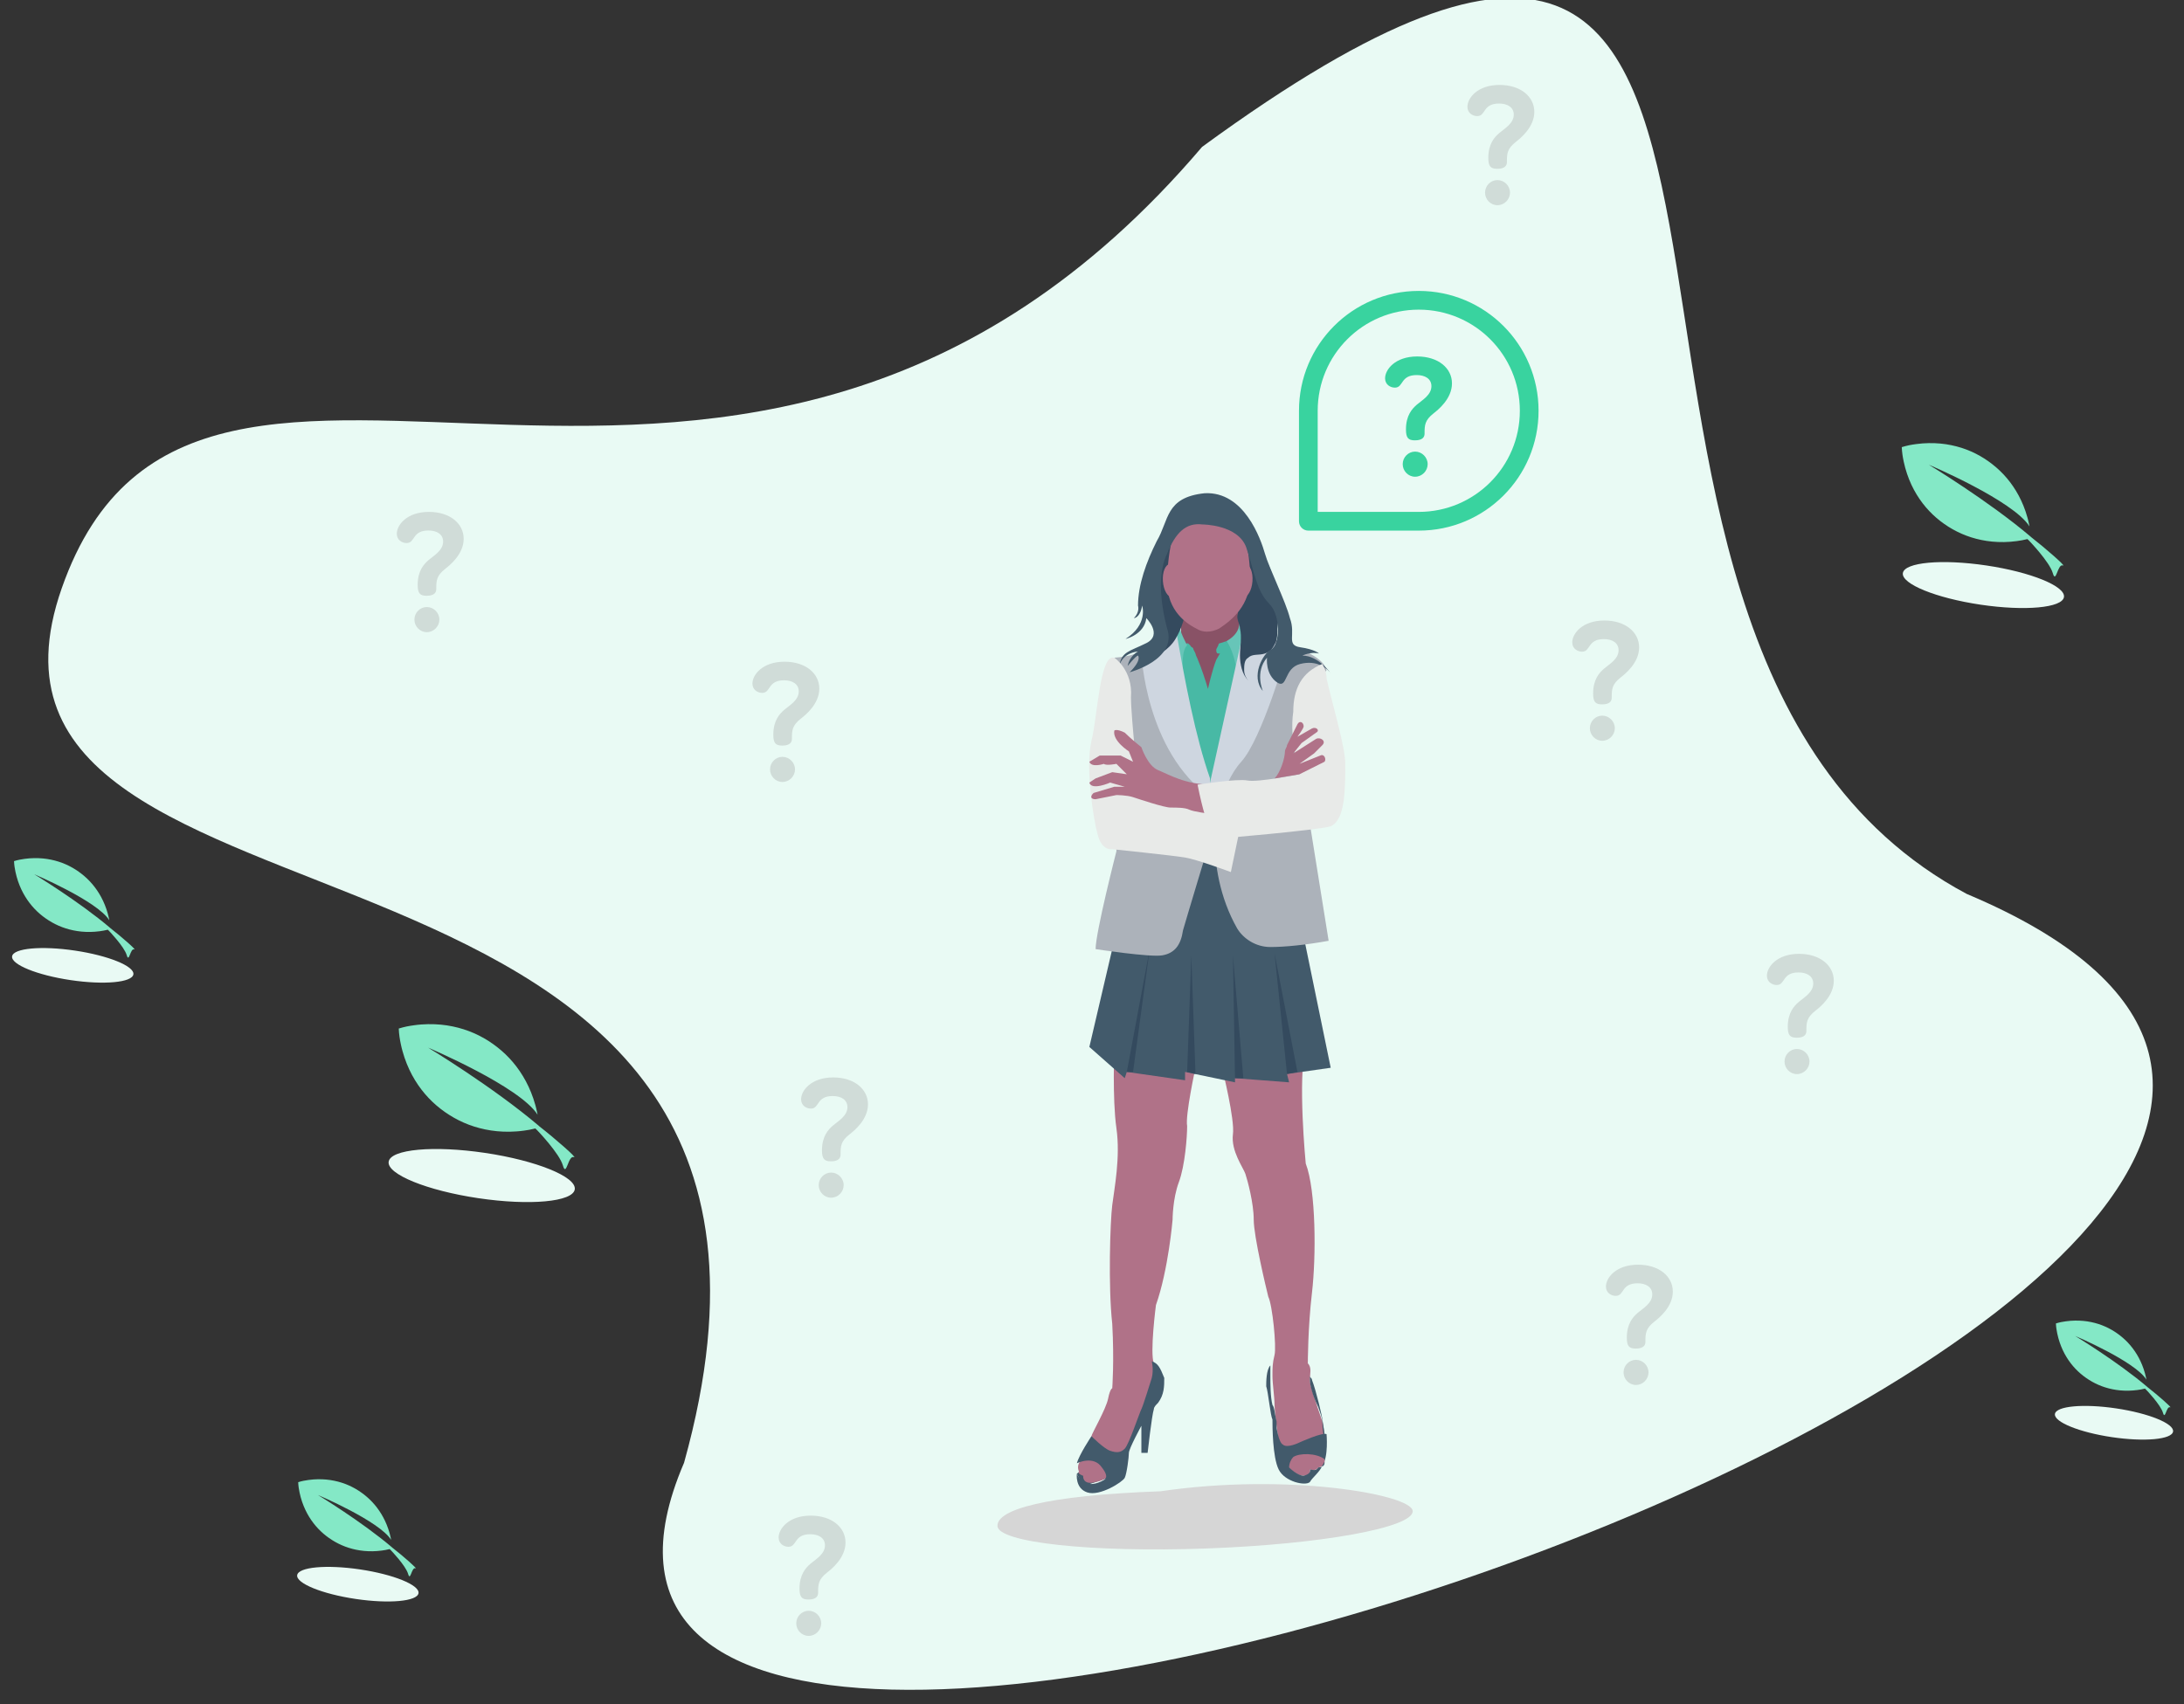 <svg width="583" height="455" viewBox="0 0 583 455" fill="none" xmlns="http://www.w3.org/2000/svg">
<rect x="0" y="0" width="583" height="455" fill="#333333" stroke="none"/>
<g clip-path="url(#clip0)">
<path d="M524.991 238.677C754.435 335.226 110.502 558.188 182.602 390.566C234.193 205.395 -19.995 261.099 16.491 157.034C52.977 52.969 197.573 184.082 320.891 39.217C512.491 -100.823 393.991 168.677 524.991 238.677Z" fill="#E9FAF4"/>
</g>
<path d="M436.704 363.079C434.876 363.079 433.395 364.604 433.395 366.434C433.395 368.22 434.832 369.789 436.704 369.789C438.576 369.789 440.057 368.221 440.057 366.434C440.057 364.604 438.533 363.079 436.704 363.079Z" fill="#D0DCD8"/>
<path d="M437.27 337.677C431.392 337.677 428.693 341.162 428.693 343.515C428.693 345.215 430.13 345.999 431.305 345.999C433.656 345.999 432.699 342.644 437.14 342.644C439.317 342.644 441.058 343.603 441.058 345.607C441.058 347.96 438.62 349.31 437.183 350.53C435.921 351.62 434.266 353.406 434.266 357.153C434.266 359.419 434.875 360.073 436.661 360.073C438.794 360.073 439.229 359.114 439.229 358.286C439.229 356.02 439.273 354.713 441.668 352.84C442.843 351.925 446.544 348.962 446.544 344.866C446.544 340.77 442.843 337.677 437.27 337.677Z" fill="#D0DCD8"/>
<path d="M208.867 202.079C207.039 202.079 205.558 203.604 205.558 205.434C205.558 207.22 206.995 208.789 208.867 208.789C210.739 208.789 212.22 207.221 212.22 205.434C212.22 203.604 210.696 202.079 208.867 202.079Z" fill="#D0DCD8"/>
<path d="M209.433 176.677C203.555 176.677 200.856 180.162 200.856 182.515C200.856 184.215 202.293 184.999 203.468 184.999C205.819 184.999 204.862 181.644 209.303 181.644C211.48 181.644 213.221 182.603 213.221 184.607C213.221 186.96 210.783 188.31 209.346 189.53C208.084 190.62 206.429 192.406 206.429 196.153C206.429 198.419 207.039 199.073 208.824 199.073C210.957 199.073 211.393 198.114 211.393 197.286C211.393 195.02 211.436 193.713 213.831 191.84C215.006 190.925 218.707 187.962 218.707 183.866C218.707 179.77 215.006 176.677 209.433 176.677Z" fill="#D0DCD8"/>
<path d="M221.858 313.079C220.029 313.079 218.549 314.604 218.549 316.434C218.549 318.22 219.986 319.789 221.858 319.789C223.73 319.789 225.21 318.221 225.21 316.434C225.21 314.604 223.687 313.079 221.858 313.079Z" fill="#D0DCD8"/>
<path d="M222.424 287.677C216.546 287.677 213.847 291.162 213.847 293.515C213.847 295.215 215.283 295.999 216.459 295.999C218.81 295.999 217.852 292.644 222.293 292.644C224.47 292.644 226.212 293.603 226.212 295.607C226.212 297.96 223.774 299.31 222.337 300.53C221.074 301.62 219.42 303.406 219.42 307.153C219.42 309.419 220.029 310.073 221.814 310.073C223.948 310.073 224.383 309.114 224.383 308.286C224.383 306.02 224.427 304.713 226.822 302.84C227.997 301.925 231.698 298.962 231.698 294.866C231.698 290.77 227.997 287.677 222.424 287.677Z" fill="#D0DCD8"/>
<path d="M427.71 191.079C425.882 191.079 424.401 192.604 424.401 194.434C424.401 196.22 425.838 197.789 427.71 197.789C429.583 197.789 431.063 196.221 431.063 194.434C431.063 192.604 429.539 191.079 427.71 191.079Z" fill="#D0DCD8"/>
<path d="M428.277 165.677C422.399 165.677 419.699 169.162 419.699 171.515C419.699 173.215 421.136 173.999 422.312 173.999C424.663 173.999 423.705 170.644 428.146 170.644C430.323 170.644 432.065 171.603 432.065 173.607C432.065 175.96 429.626 177.31 428.19 178.53C426.927 179.62 425.272 181.406 425.272 185.153C425.272 187.419 425.882 188.073 427.667 188.073C429.8 188.073 430.236 187.114 430.236 186.286C430.236 184.02 430.28 182.713 432.674 180.84C433.85 179.925 437.551 176.962 437.551 172.866C437.551 168.77 433.85 165.677 428.277 165.677Z" fill="#D0DCD8"/>
<path d="M399.731 48.079C397.902 48.079 396.422 49.604 396.422 51.434C396.422 53.221 397.858 54.789 399.731 54.789C401.603 54.789 403.083 53.221 403.083 51.434C403.083 49.604 401.559 48.079 399.731 48.079Z" fill="#D0DCD8"/>
<path d="M400.297 22.677C394.419 22.677 391.719 26.162 391.719 28.515C391.719 30.215 393.156 30.999 394.332 30.999C396.683 30.999 395.725 27.644 400.166 27.644C402.343 27.644 404.085 28.602 404.085 30.607C404.085 32.96 401.646 34.31 400.21 35.53C398.947 36.62 397.292 38.406 397.292 42.153C397.292 44.419 397.902 45.072 399.687 45.072C401.82 45.072 402.256 44.114 402.256 43.286C402.256 41.02 402.3 39.713 404.694 37.84C405.87 36.925 409.571 33.962 409.571 29.866C409.571 25.77 405.87 22.677 400.297 22.677Z" fill="#D0DCD8"/>
<path d="M479.674 280.079C477.845 280.079 476.365 281.604 476.365 283.434C476.365 285.22 477.801 286.789 479.674 286.789C481.546 286.789 483.026 285.221 483.026 283.434C483.026 281.604 481.502 280.079 479.674 280.079Z" fill="#D0DCD8"/>
<path d="M480.239 254.677C474.362 254.677 471.662 258.162 471.662 260.515C471.662 262.215 473.099 262.999 474.274 262.999C476.626 262.999 475.668 259.644 480.109 259.644C482.286 259.644 484.028 260.603 484.028 262.607C484.028 264.96 481.589 266.31 480.152 267.53C478.89 268.62 477.235 270.406 477.235 274.153C477.235 276.419 477.845 277.073 479.63 277.073C481.763 277.073 482.199 276.114 482.199 275.286C482.199 273.02 482.242 271.713 484.637 269.84C485.813 268.925 489.514 265.962 489.514 261.866C489.514 257.77 485.813 254.677 480.239 254.677Z" fill="#D0DCD8"/>
<path d="M215.862 430.079C214.034 430.079 212.553 431.604 212.553 433.434C212.553 435.22 213.99 436.789 215.862 436.789C217.734 436.789 219.215 435.221 219.215 433.434C219.215 431.604 217.691 430.079 215.862 430.079Z" fill="#D0DCD8"/>
<path d="M216.428 404.677C210.551 404.677 207.851 408.162 207.851 410.515C207.851 412.215 209.288 412.999 210.463 412.999C212.815 412.999 211.857 409.644 216.298 409.644C218.475 409.644 220.216 410.603 220.216 412.607C220.216 414.96 217.778 416.31 216.341 417.53C215.079 418.62 213.424 420.406 213.424 424.153C213.424 426.419 214.034 427.073 215.819 427.073C217.952 427.073 218.388 426.114 218.388 425.286C218.388 423.02 218.431 421.713 220.826 419.84C222.002 418.925 225.703 415.962 225.703 411.866C225.703 407.77 222.002 404.677 216.428 404.677Z" fill="#D0DCD8"/>
<path d="M113.935 162.079C112.106 162.079 110.626 163.604 110.626 165.434C110.626 167.22 112.063 168.789 113.935 168.789C115.807 168.789 117.288 167.221 117.288 165.434C117.288 163.604 115.764 162.079 113.935 162.079Z" fill="#D0DCD8"/>
<path d="M114.501 136.677C108.623 136.677 105.924 140.162 105.924 142.515C105.924 144.215 107.361 144.999 108.536 144.999C110.887 144.999 109.929 141.644 114.371 141.644C116.548 141.644 118.289 142.603 118.289 144.607C118.289 146.96 115.851 148.31 114.414 149.53C113.152 150.62 111.497 152.406 111.497 156.153C111.497 158.419 112.106 159.073 113.892 159.073C116.025 159.073 116.46 158.114 116.46 157.286C116.46 155.02 116.504 153.713 118.899 151.84C120.074 150.925 123.775 147.962 123.775 143.866C123.775 139.77 120.074 136.677 114.501 136.677Z" fill="#D0DCD8"/>
<g clip-path="url(#clip1)">
<path d="M289.129 396.812L287.463 393.477L289.684 391.81L297.46 394.032L289.129 396.812Z" fill="#425A6B"/>
<path d="M319.121 285.096C319.121 285.096 316.344 297.879 316.899 300.658C316.899 303.437 316.343 311.219 314.677 315.665C313.011 320.111 313.011 325.669 313.011 325.669C313.011 325.669 311.9 339.009 308.568 348.457C308.568 348.457 306.902 361.24 308.012 364.02L308.568 370.133C308.568 370.133 303.014 379.582 302.459 384.029C302.459 384.029 299.126 394.589 292.461 395.701C292.461 395.701 289.129 396.812 289.129 394.033C289.129 394.033 287.463 393.477 288.018 392.922C288.018 392.922 287.463 391.81 288.018 390.698C288.018 390.698 291.351 384.029 291.351 383.473C291.351 382.917 295.239 376.247 295.794 373.468C296.349 370.689 296.904 370.689 296.904 370.689C296.904 370.689 297.46 363.464 296.904 353.459C295.794 343.455 296.349 326.225 296.904 321.779C297.46 317.332 299.126 308.995 298.015 301.214C296.904 293.433 297.459 279.538 297.459 279.538L319.121 285.096Z" fill="#B07288"/>
<path d="M326.341 285.651C326.341 285.651 329.673 298.99 329.118 302.881C328.562 307.327 331.895 311.774 332.45 313.442C333.006 315.109 334.672 321.223 334.672 325.669C334.672 330.116 338.005 344.011 338.56 346.234C339.671 348.458 340.782 359.573 340.226 361.797C339.671 364.02 339.671 365.132 339.671 367.355C339.671 369.578 340.226 372.913 340.226 375.136C340.226 377.359 341.893 390.143 342.448 390.143C342.448 390.143 345.225 394.034 348.002 394.034C350.224 394.034 349.669 392.366 349.669 392.366C349.669 392.366 351.335 392.922 351.89 391.81C351.89 391.81 353.001 391.81 353.557 390.699C353.557 390.699 354.112 384.585 353.001 379.583C351.335 374.581 349.669 370.134 349.669 368.467C349.669 366.8 350.224 365.132 349.113 364.021C349.113 364.021 349.113 354.572 350.224 345.123C351.334 335.675 351.334 317.889 348.557 310.664C348.557 310.664 346.336 287.876 348.557 279.539L326.341 285.651Z" fill="#B07288"/>
<path d="M315.233 163.375V187.274H332.45V153.926L315.233 163.375Z" fill="#895266"/>
<path d="M327.452 171.156C327.452 171.156 326.341 173.38 324.675 176.158C323.564 178.937 322.453 183.94 322.453 183.94C322.453 183.94 319.121 172.268 316.899 171.712L310.79 178.381L323.564 214.508L330.784 182.272C330.784 182.828 333.005 171.712 327.452 171.156Z" fill="#48B9A5"/>
<path d="M316.899 172.268L318.01 172.824C318.565 172.824 318.565 173.38 318.565 173.38L319.121 174.491C319.121 175.047 319.121 175.602 318.565 175.602H317.454L316.899 172.268Z" fill="#48B9A5"/>
<path d="M327.452 171.156L325.785 171.712C325.785 171.712 325.23 171.712 325.23 172.268L324.674 173.38C324.674 173.936 324.674 174.491 325.23 174.491H326.341L327.452 171.156Z" fill="#48B9A5"/>
<path d="M327.452 171.156C327.452 171.156 330.229 175.047 330.229 181.716L333.005 167.266L330.784 166.154C330.784 166.154 331.34 168.933 327.452 171.156Z" fill="#67C5B8"/>
<path d="M315.788 178.937C315.788 178.937 315.233 173.935 316.899 172.267C316.899 172.267 314.677 168.377 314.677 166.154C314.677 166.154 311.9 172.267 315.788 178.937Z" fill="#67C5B8"/>
<path d="M296.904 253.415L290.795 279.537L300.237 287.874L300.792 286.207L316.343 288.43V286.207L329.674 288.986V287.874L344.114 288.986L343.558 286.763L355.222 285.095L347.446 247.301L337.449 222.29L305.791 231.183L296.904 253.415Z" fill="#425A6B"/>
<path d="M306.902 253.415L302.458 286.207H300.792L306.902 253.415Z" fill="#344A5E"/>
<path d="M292.461 253.415C292.461 253.415 306.902 255.639 310.234 255.083C313.566 254.527 315.233 252.304 315.788 248.413C316.899 244.522 322.453 226.181 322.453 226.181V210.063L309.123 170.045C309.123 170.045 306.902 175.047 297.46 175.603C297.46 175.603 298.015 204.505 298.015 205.06C298.015 205.616 298.015 227.293 298.015 227.293C298.015 227.293 292.461 248.968 292.461 253.415Z" fill="#ACB2BA"/>
<path d="M304.68 174.491C304.68 174.491 305.791 200.613 323.009 212.841V207.839C319.121 196.723 316.344 182.272 313.567 166.154L304.68 174.491Z" fill="#CED6E0"/>
<path d="M354.667 251.192C348.557 252.303 343.003 252.859 339.115 252.859C335.227 252.859 331.895 250.636 330.229 247.857C320.787 231.183 325.23 212.285 325.23 212.285L335.783 178.937C333.561 175.602 333.006 172.268 335.227 169.489C335.227 169.489 353 173.38 354.111 178.937L347.446 187.83V206.172L354.667 251.192Z" fill="#ACB2BA"/>
<path d="M332.45 166.154L323.008 208.95C323.008 208.95 323.008 216.176 324.119 221.178C324.119 221.178 325.785 209.506 331.339 203.393C336.893 197.279 343.558 173.935 343.558 173.935L332.45 166.154Z" fill="#CED6E0"/>
<path d="M316.004 151.147C316.559 154.482 317.114 157.817 316.559 161.152C316.559 164.486 315.449 167.821 313.782 170.6C312.116 173.379 308.784 175.602 306.007 175.602L309.895 168.377C307.118 160.04 307.673 150.591 311.561 142.81C312.117 142.254 312.117 141.698 313.227 141.698C313.783 141.698 314.338 142.254 314.338 142.254C314.338 142.81 314.893 143.366 314.893 143.366C314.893 146.145 315.448 148.924 316.004 151.147Z" fill="#344A5E"/>
<path d="M340.997 167.821C340.997 168.933 340.997 170.6 340.441 171.712C339.886 172.823 339.331 173.935 337.664 174.491C335.998 175.046 334.332 174.491 333.221 175.602C332.111 176.158 332.111 177.826 332.111 178.937C332.111 180.049 332.666 181.161 333.221 181.716C331.555 180.049 331 177.27 331 175.046C331 172.823 331.555 170.044 331 167.821C331 166.709 329.889 165.042 330.444 163.93C330.444 162.819 331 161.707 331 161.151C331.555 158.372 331.555 156.149 331.555 153.37C331.555 150.591 328.223 143.922 329.333 141.698L333.221 145.033C337.109 147.256 339.331 151.147 339.886 155.037C341.552 158.928 341.552 163.375 340.997 167.821Z" fill="#344A5E"/>
<path d="M325.445 167.822C323.223 168.933 321.002 168.933 319.336 167.822C316.004 166.154 311.005 162.264 311.56 153.927C312.671 133.362 319.336 136.696 322.668 134.474C326.556 137.252 332.666 132.806 333.776 153.927C333.776 161.708 328.778 165.598 325.445 167.822Z" fill="#B07288"/>
<path d="M334.331 155.195C334.506 152.746 333.655 150.689 332.431 150.601C331.207 150.514 330.073 152.429 329.898 154.878C329.723 157.328 330.574 159.385 331.798 159.472C333.022 159.56 334.156 157.645 334.331 155.195Z" fill="#B07288"/>
<path d="M310.427 155.181C310.602 157.631 311.736 159.546 312.96 159.458C314.184 159.37 315.034 157.314 314.859 154.864C314.684 152.414 313.55 150.499 312.326 150.587C311.102 150.674 310.252 152.731 310.427 155.181Z" fill="#B07288"/>
<path d="M321.002 140.031C321.002 140.031 330.444 140.031 332.666 146.145C334.887 152.815 335.443 157.817 338.775 161.152C342.107 164.487 341.552 172.268 339.331 173.38C337.109 174.491 333.776 180.605 337.109 184.495C337.109 184.495 334.887 179.493 338.219 175.602C338.219 175.602 337.664 180.049 340.996 182.272C343.773 183.939 342.662 178.381 347.106 177.27C351.549 176.158 354.326 178.381 355.437 180.049C355.437 180.049 352.104 175.046 347.661 175.046C347.661 175.046 349.883 173.935 352.104 174.49C352.104 174.49 350.994 173.379 347.106 172.823C343.218 172.267 345.995 169.488 344.329 165.042C343.218 160.596 338.774 151.703 337.664 147.812C336.553 143.921 332.11 131.138 321.557 131.694C311.004 132.805 312.116 138.919 308.783 144.477C306.006 150.035 303.784 156.149 303.784 161.707C303.784 161.707 304.34 163.375 302.674 165.042C302.674 165.042 304.34 165.042 304.896 161.707C304.896 161.707 306.562 166.709 300.453 170.6C300.453 170.6 305.451 169.489 306.007 165.042C306.007 165.042 310.45 169.488 306.007 171.712C301.564 173.935 299.342 173.935 298.786 177.825C298.786 177.825 299.342 174.49 303.785 173.934C303.785 173.934 301.563 175.046 301.008 177.825C301.008 177.825 303.23 175.046 303.785 175.046C303.785 175.046 304.896 176.158 301.563 179.493C301.563 179.493 314.337 176.158 311.561 167.821C309.339 159.484 309.339 152.258 311.561 147.812C313.782 142.254 316.559 139.475 321.002 140.031Z" fill="#425A6B"/>
<path d="M297.46 175.602C297.46 175.602 302.458 178.937 301.903 186.163C301.903 191.721 304.125 211.73 304.125 211.73L331.34 219.511L328.563 232.85C328.563 232.85 319.676 229.515 316.344 228.959C313.011 228.403 296.905 226.736 296.905 226.736C296.905 226.736 294.128 227.292 293.017 222.845C291.906 218.954 289.684 205.06 291.351 197.834C293.017 191.165 293.572 174.491 297.46 175.602Z" fill="#E8EAE8"/>
<path d="M292.461 213.397C291.351 213.397 290.795 212.841 291.906 211.73L297.46 210.063H300.237L296.349 208.951C296.349 208.951 291.35 211.175 290.795 208.951L292.461 207.84L296.904 206.172L300.792 206.728L298.015 203.949C298.015 203.949 295.238 204.505 294.683 203.949C294.683 203.949 291.35 205.061 290.795 203.393L293.572 201.726H299.126L302.458 203.393L301.348 200.615C301.348 200.615 296.904 197.836 297.46 195.056C297.46 195.056 298.015 194.5 300.236 195.612C301.903 197.28 304.679 199.503 304.679 199.503C304.679 199.503 306.346 204.505 309.122 205.617C311.899 206.728 316.343 209.508 323.563 209.508L323.007 217.289C323.007 217.289 318.564 216.733 317.453 216.177C316.342 215.621 314.121 215.621 312.454 215.621C310.788 215.621 304.123 213.398 302.457 212.842C300.791 212.286 298.014 212.286 298.014 212.286L292.461 213.397Z" fill="#B07288"/>
<path d="M345.225 190.054C344.114 197.279 346.891 206.728 346.891 206.728C346.891 206.728 335.783 208.951 333.005 208.395C330.228 207.839 319.676 209.507 319.676 209.507C322.453 223.402 324.674 223.957 324.674 223.957C324.674 223.957 351.334 221.734 355.222 220.623C359.11 218.955 359.11 210.618 359.11 203.948C359.11 199.502 355.777 188.386 354.111 181.161C354.111 179.493 353.556 178.382 353.001 177.27C347.446 179.493 345.225 183.94 345.225 190.054Z" fill="#E8EAE8"/>
<path d="M352.445 201.726C353.556 201.17 354.111 202.837 353.556 203.393L350.223 205.06L346.891 206.728C346.891 206.728 343.558 207.284 340.226 207.839C341.892 206.172 343.003 202.281 343.003 200.614C343.003 200.058 343.558 199.502 343.558 198.946L346.335 193.388C346.891 192.277 348.001 192.832 348.001 193.944C348.001 194.5 346.335 196.723 346.335 196.723L350.223 194.5C351.334 193.944 352.445 195.056 351.334 195.611L347.446 198.39L345.224 201.169L351.333 197.278C352.444 196.722 354.11 197.834 352.999 198.945L350.778 201.169L346.89 203.947L352.445 201.726Z" fill="#B07288"/>
<path d="M319.121 286.763L316.899 286.207L318.01 255.083L319.121 286.763Z" fill="#344A5E"/>
<path d="M331.895 287.875H329.673L329.118 255.083L331.895 287.875Z" fill="#344A5E"/>
<path d="M346.336 286.207L343.558 286.763L340.226 254.526L346.336 286.207Z" fill="#344A5E"/>
<path d="M307.457 363.464C307.457 363.464 308.013 365.687 307.457 367.91C306.902 369.578 305.235 375.136 304.68 376.247C304.125 377.359 301.348 385.696 300.237 386.808C299.127 387.919 298.016 387.919 296.349 387.364C294.683 386.808 291.351 383.473 291.351 383.473C291.351 383.473 288.018 388.475 287.463 390.698C287.463 390.698 291.906 388.475 294.128 391.81C296.349 394.589 294.683 395.145 294.683 395.145C294.683 395.145 289.685 398.479 287.463 393.477C287.463 393.477 286.907 397.368 290.24 398.479C293.572 399.591 299.681 395.701 300.237 394.589C300.792 393.477 301.347 389.03 301.347 387.919C301.347 386.808 304.68 380.693 304.68 380.693V387.919H306.346C306.346 387.919 307.457 377.915 308.012 376.247C308.012 375.691 308.568 375.136 309.123 374.58C310.789 372.356 310.789 370.133 310.789 367.91C309.679 365.131 309.123 364.019 307.457 363.464Z" fill="#425A6B"/>
<path d="M354.111 382.917C353.001 382.361 346.891 385.14 346.891 385.14C346.891 385.14 343.558 386.807 342.448 385.696C341.337 385.14 340.781 381.25 340.781 381.25C340.781 380.694 340.781 380.138 340.781 379.582C340.226 377.359 340.226 375.691 339.671 375.136C339.115 372.913 339.115 369.578 339.115 367.355C339.115 366.244 339.115 365.132 339.115 364.576C338.005 365.688 338.005 369.022 338.005 370.134C338.56 371.802 339.115 377.915 339.671 379.027C339.671 380.695 339.671 389.032 341.337 392.367C343.003 395.701 348.558 396.813 349.668 395.701C350.224 394.59 352.445 392.923 353.001 391.255C354.667 389.03 354.111 382.917 354.111 382.917ZM353.556 390.698C353.556 391.809 351.889 391.809 351.889 391.809C351.334 392.92 350.223 392.365 349.668 392.365C349.668 392.365 350.223 393.476 348.001 394.032C346.891 394.032 345.225 392.921 344.113 391.809C344.113 390.698 344.669 389.586 345.224 389.03C346.89 387.919 351.333 387.919 353.555 389.586C353.556 390.142 353.556 390.698 353.556 390.698ZM353 379.026C353 378.47 351.334 371.245 350.223 368.465C350.223 367.909 349.668 367.909 349.668 367.354C349.668 367.91 349.668 367.91 349.668 368.465C349.668 369.577 350.223 372.356 351.889 375.691C352.445 377.358 353 378.47 353 380.137C353 383.473 354.667 389.03 353 379.026Z" fill="#425A6B"/>
</g>
<path d="M377.112 403.46C377.271 407.876 352.585 412.349 321.975 413.451C291.365 414.553 266.422 411.866 266.263 407.451C266.104 403.036 279.169 399.279 309.779 398.177C343.754 393.177 376.953 399.045 377.112 403.46Z" fill="#D6D6D6"/>
<g clip-path="url(#clip2)">
<path d="M377.749 120.579C375.921 120.579 374.44 122.104 374.44 123.934C374.44 125.72 375.877 127.289 377.749 127.289C379.622 127.289 381.102 125.721 381.102 123.934C381.102 122.104 379.578 120.579 377.749 120.579Z" fill="#39D39F"/>
<path d="M378.316 95.177C372.438 95.177 369.738 98.663 369.738 101.016C369.738 102.715 371.175 103.499 372.351 103.499C374.702 103.499 373.744 100.144 378.185 100.144C380.362 100.144 382.104 101.103 382.104 103.107C382.104 105.46 379.665 106.811 378.229 108.031C376.966 109.12 375.311 110.907 375.311 114.654C375.311 116.919 375.921 117.573 377.706 117.573C379.84 117.573 380.275 116.614 380.275 115.787C380.275 113.521 380.319 112.214 382.713 110.34C383.889 109.425 387.59 106.462 387.59 102.367C387.59 98.271 383.889 95.177 378.316 95.177Z" fill="#39D39F"/>
<path d="M378.729 77.677C361.056 77.677 346.752 91.989 346.752 109.677V139.177C346.752 140.558 347.87 141.677 349.25 141.677H378.729C396.402 141.677 410.706 127.365 410.706 109.677C410.706 91.991 396.404 77.677 378.729 77.677ZM378.729 136.677H351.748V109.677C351.748 94.755 363.816 82.677 378.729 82.677C393.641 82.677 405.71 94.753 405.71 109.677C405.71 124.599 393.643 136.677 378.729 136.677Z" fill="#39D39F"/>
</g>
<g clip-path="url(#clip3)">
<path d="M3.746 229.923C3.79 230.999 3.943 231.921 4.13 232.798C4.31 233.677 4.549 234.478 4.802 235.255C5.326 236.79 5.97 238.151 6.716 239.371C8.203 241.811 10.065 243.721 12.21 245.226C14.357 246.729 16.784 247.838 19.584 248.413C20.983 248.705 22.479 248.856 24.097 248.832C24.915 248.809 25.744 248.767 26.635 248.641C27.316 248.551 28.019 248.43 28.772 248.236C28.887 248.361 29.013 248.482 29.145 248.598C29.145 248.598 33.174 252.778 33.823 255.021C34.466 257.265 34.773 253.077 35.833 253.494C36.659 253.817 32.306 250.021 29.445 247.795C29.445 247.791 29.444 247.788 29.446 247.783C21.024 240.622 9.13 233.426 9.13 233.426C9.13 233.426 25.942 240.556 29.183 245.716C29.148 245.536 29.111 245.356 29.075 245.181C28.895 244.3 28.654 243.501 28.397 242.725C27.875 241.193 27.225 239.833 26.483 238.615C24.999 236.171 23.138 234.258 20.999 232.741C18.858 231.225 16.434 230.116 13.637 229.538C12.241 229.244 10.743 229.099 9.121 229.122C8.304 229.143 7.472 229.188 6.58 229.317C5.691 229.433 4.774 229.602 3.746 229.923Z" fill="#84E8C6"/>
</g>
<ellipse rx="16.367" ry="3.984" transform="matrix(0.989 0.147 -0.147 0.989 19.419 257.75)" fill="#E9FAF4"/>
<g clip-path="url(#clip4)">
<path d="M106.442 274.623C106.506 276.19 106.729 277.534 107.001 278.811C107.263 280.091 107.611 281.259 107.981 282.391C108.744 284.628 109.682 286.611 110.769 288.387C112.935 291.942 115.648 294.725 118.774 296.918C121.902 299.108 125.436 300.722 129.516 301.561C131.555 301.986 133.734 302.206 136.091 302.172C137.283 302.137 138.491 302.076 139.788 301.893C140.781 301.762 141.805 301.585 142.902 301.303C143.07 301.484 143.253 301.661 143.446 301.83C143.446 301.83 149.315 307.919 150.261 311.187C151.197 314.458 151.645 308.356 153.189 308.963C154.392 309.434 148.051 303.903 143.883 300.661C143.882 300.655 143.88 300.65 143.884 300.643C131.614 290.21 114.287 279.727 114.287 279.727C114.287 279.727 138.78 290.114 143.501 297.631C143.45 297.369 143.396 297.108 143.344 296.852C143.081 295.569 142.731 294.404 142.356 293.274C141.594 291.043 140.648 289.061 139.567 287.286C137.405 283.725 134.694 280.938 131.578 278.729C128.459 276.52 124.927 274.905 120.852 274.063C118.818 273.633 116.636 273.423 114.273 273.455C113.082 273.487 111.87 273.552 110.572 273.741C109.276 273.909 107.94 274.155 106.442 274.623Z" fill="#84E8C6"/>
</g>
<ellipse rx="25.116" ry="6.113" transform="matrix(0.989 0.147 -0.147 0.989 128.588 313.874)" fill="#E9FAF4"/>
<g clip-path="url(#clip5)">
<path d="M79.6 395.745C79.643 396.794 79.792 397.694 79.974 398.549C80.15 399.406 80.383 400.188 80.63 400.946C81.141 402.443 81.769 403.771 82.497 404.96C83.947 407.34 85.763 409.204 87.856 410.672C89.951 412.138 92.317 413.219 95.049 413.781C96.414 414.065 97.873 414.213 99.451 414.19C100.249 414.167 101.058 414.126 101.926 414.003C102.591 413.915 103.277 413.797 104.011 413.608C104.123 413.729 104.246 413.848 104.375 413.961C104.375 413.961 108.305 418.038 108.938 420.226C109.565 422.416 109.865 418.33 110.899 418.736C111.704 419.052 107.458 415.349 104.668 413.178C104.667 413.174 104.666 413.171 104.669 413.166C96.453 406.181 84.852 399.162 84.852 399.162C84.852 399.162 101.251 406.117 104.412 411.149C104.378 410.974 104.342 410.799 104.307 410.628C104.131 409.769 103.897 408.989 103.646 408.233C103.136 406.738 102.502 405.412 101.778 404.223C100.331 401.839 98.516 399.973 96.429 398.494C94.341 397.015 91.976 395.933 89.248 395.37C87.886 395.082 86.425 394.941 84.843 394.963C84.046 394.984 83.234 395.028 82.365 395.154C81.498 395.266 80.603 395.431 79.6 395.745Z" fill="#84E8C6"/>
</g>
<ellipse rx="16.375" ry="3.986" transform="matrix(0.989 0.147 -0.147 0.989 95.522 422.982)" fill="#E9FAF4"/>
<g clip-path="url(#clip6)">
<path d="M548.81 353.362C548.852 354.384 548.997 355.26 549.175 356.093C549.346 356.927 549.573 357.689 549.814 358.426C550.311 359.885 550.923 361.178 551.632 362.336C553.044 364.653 554.812 366.467 556.85 367.897C558.889 369.324 561.193 370.377 563.853 370.924C565.182 371.201 566.602 371.344 568.139 371.322C568.916 371.299 569.704 371.26 570.549 371.14C571.197 371.055 571.864 370.94 572.579 370.756C572.689 370.874 572.808 370.989 572.934 371.099C572.934 371.099 576.76 375.069 577.377 377.199C577.987 379.331 578.279 375.353 579.286 375.749C580.07 376.056 575.936 372.45 573.219 370.337C573.218 370.333 573.217 370.33 573.22 370.326C565.22 363.524 553.924 356.69 553.924 356.69C553.924 356.69 569.892 363.462 572.97 368.362C572.937 368.191 572.901 368.021 572.867 367.854C572.696 367.017 572.468 366.258 572.224 365.522C571.727 364.067 571.11 362.775 570.405 361.618C568.996 359.296 567.229 357.48 565.197 356.039C563.164 354.599 560.861 353.546 558.205 352.997C556.879 352.717 555.456 352.58 553.916 352.601C553.139 352.622 552.349 352.664 551.503 352.787C550.658 352.897 549.787 353.057 548.81 353.362Z" fill="#84E8C6"/>
</g>
<ellipse rx="15.944" ry="3.881" transform="matrix(0.989 0.147 -0.147 0.989 564.313 379.882)" fill="#E9FAF4"/>
<g clip-path="url(#clip7)">
<path d="M507.661 119.388C507.721 120.83 507.925 122.067 508.176 123.242C508.417 124.42 508.737 125.494 509.077 126.535C509.779 128.593 510.643 130.418 511.643 132.052C513.636 135.322 516.131 137.883 519.007 139.9C521.885 141.915 525.137 143.4 528.89 144.172C530.766 144.563 532.77 144.765 534.939 144.734C536.036 144.702 537.147 144.646 538.34 144.478C539.254 144.356 540.196 144.194 541.205 143.935C541.359 144.101 541.528 144.264 541.705 144.42C541.705 144.42 547.105 150.022 547.976 153.028C548.837 156.037 549.249 150.423 550.67 150.981C551.776 151.415 545.942 146.326 542.108 143.343C542.107 143.339 542.105 143.334 542.109 143.328C530.82 133.729 514.879 124.084 514.879 124.084C514.879 124.084 537.413 133.641 541.756 140.556C541.709 140.315 541.66 140.075 541.611 139.839C541.37 138.659 541.048 137.588 540.703 136.548C540.002 134.495 539.132 132.672 538.137 131.039C536.148 127.763 533.654 125.199 530.787 123.166C527.918 121.134 524.668 119.648 520.919 118.873C519.048 118.478 517.04 118.284 514.866 118.314C513.771 118.343 512.655 118.403 511.461 118.577C510.269 118.731 509.04 118.958 507.661 119.388Z" fill="#84E8C6"/>
</g>
<ellipse rx="21.742" ry="5.292" transform="matrix(0.989 0.147 -0.147 0.989 529.456 156.214)" fill="#E9FAF4"/>
<defs>
<clipPath id="clip0">
<rect x="11.748" width="567.594" height="455" fill="white"/>
</clipPath>
<clipPath id="clip1">
<rect x="189.864" y="131.677" width="266.809" height="267" fill="white"/>
</clipPath>
<clipPath id="clip2">
<rect x="346.752" y="77.677" width="63.954" height="64" fill="white"/>
</clipPath>
<clipPath id="clip3">
<rect width="32.618" height="32.598" transform="matrix(-0.251 -0.968 0.968 -0.252 8.194 262.449)" fill="white"/>
</clipPath>
<clipPath id="clip4">
<rect width="47.521" height="47.491" transform="matrix(-0.251 -0.968 0.968 -0.252 112.923 322.01)" fill="white"/>
</clipPath>
<clipPath id="clip5">
<rect width="31.817" height="31.797" transform="matrix(-0.251 -0.968 0.968 -0.252 83.939 427.472)" fill="white"/>
</clipPath>
<clipPath id="clip6">
<rect width="30.98" height="30.96" transform="matrix(-0.251 -0.968 0.968 -0.252 553.035 384.255)" fill="white"/>
</clipPath>
<clipPath id="clip7">
<rect width="43.72" height="43.692" transform="matrix(-0.251 -0.968 0.968 -0.252 513.624 162.985)" fill="white"/>
</clipPath>
</defs>
</svg>
